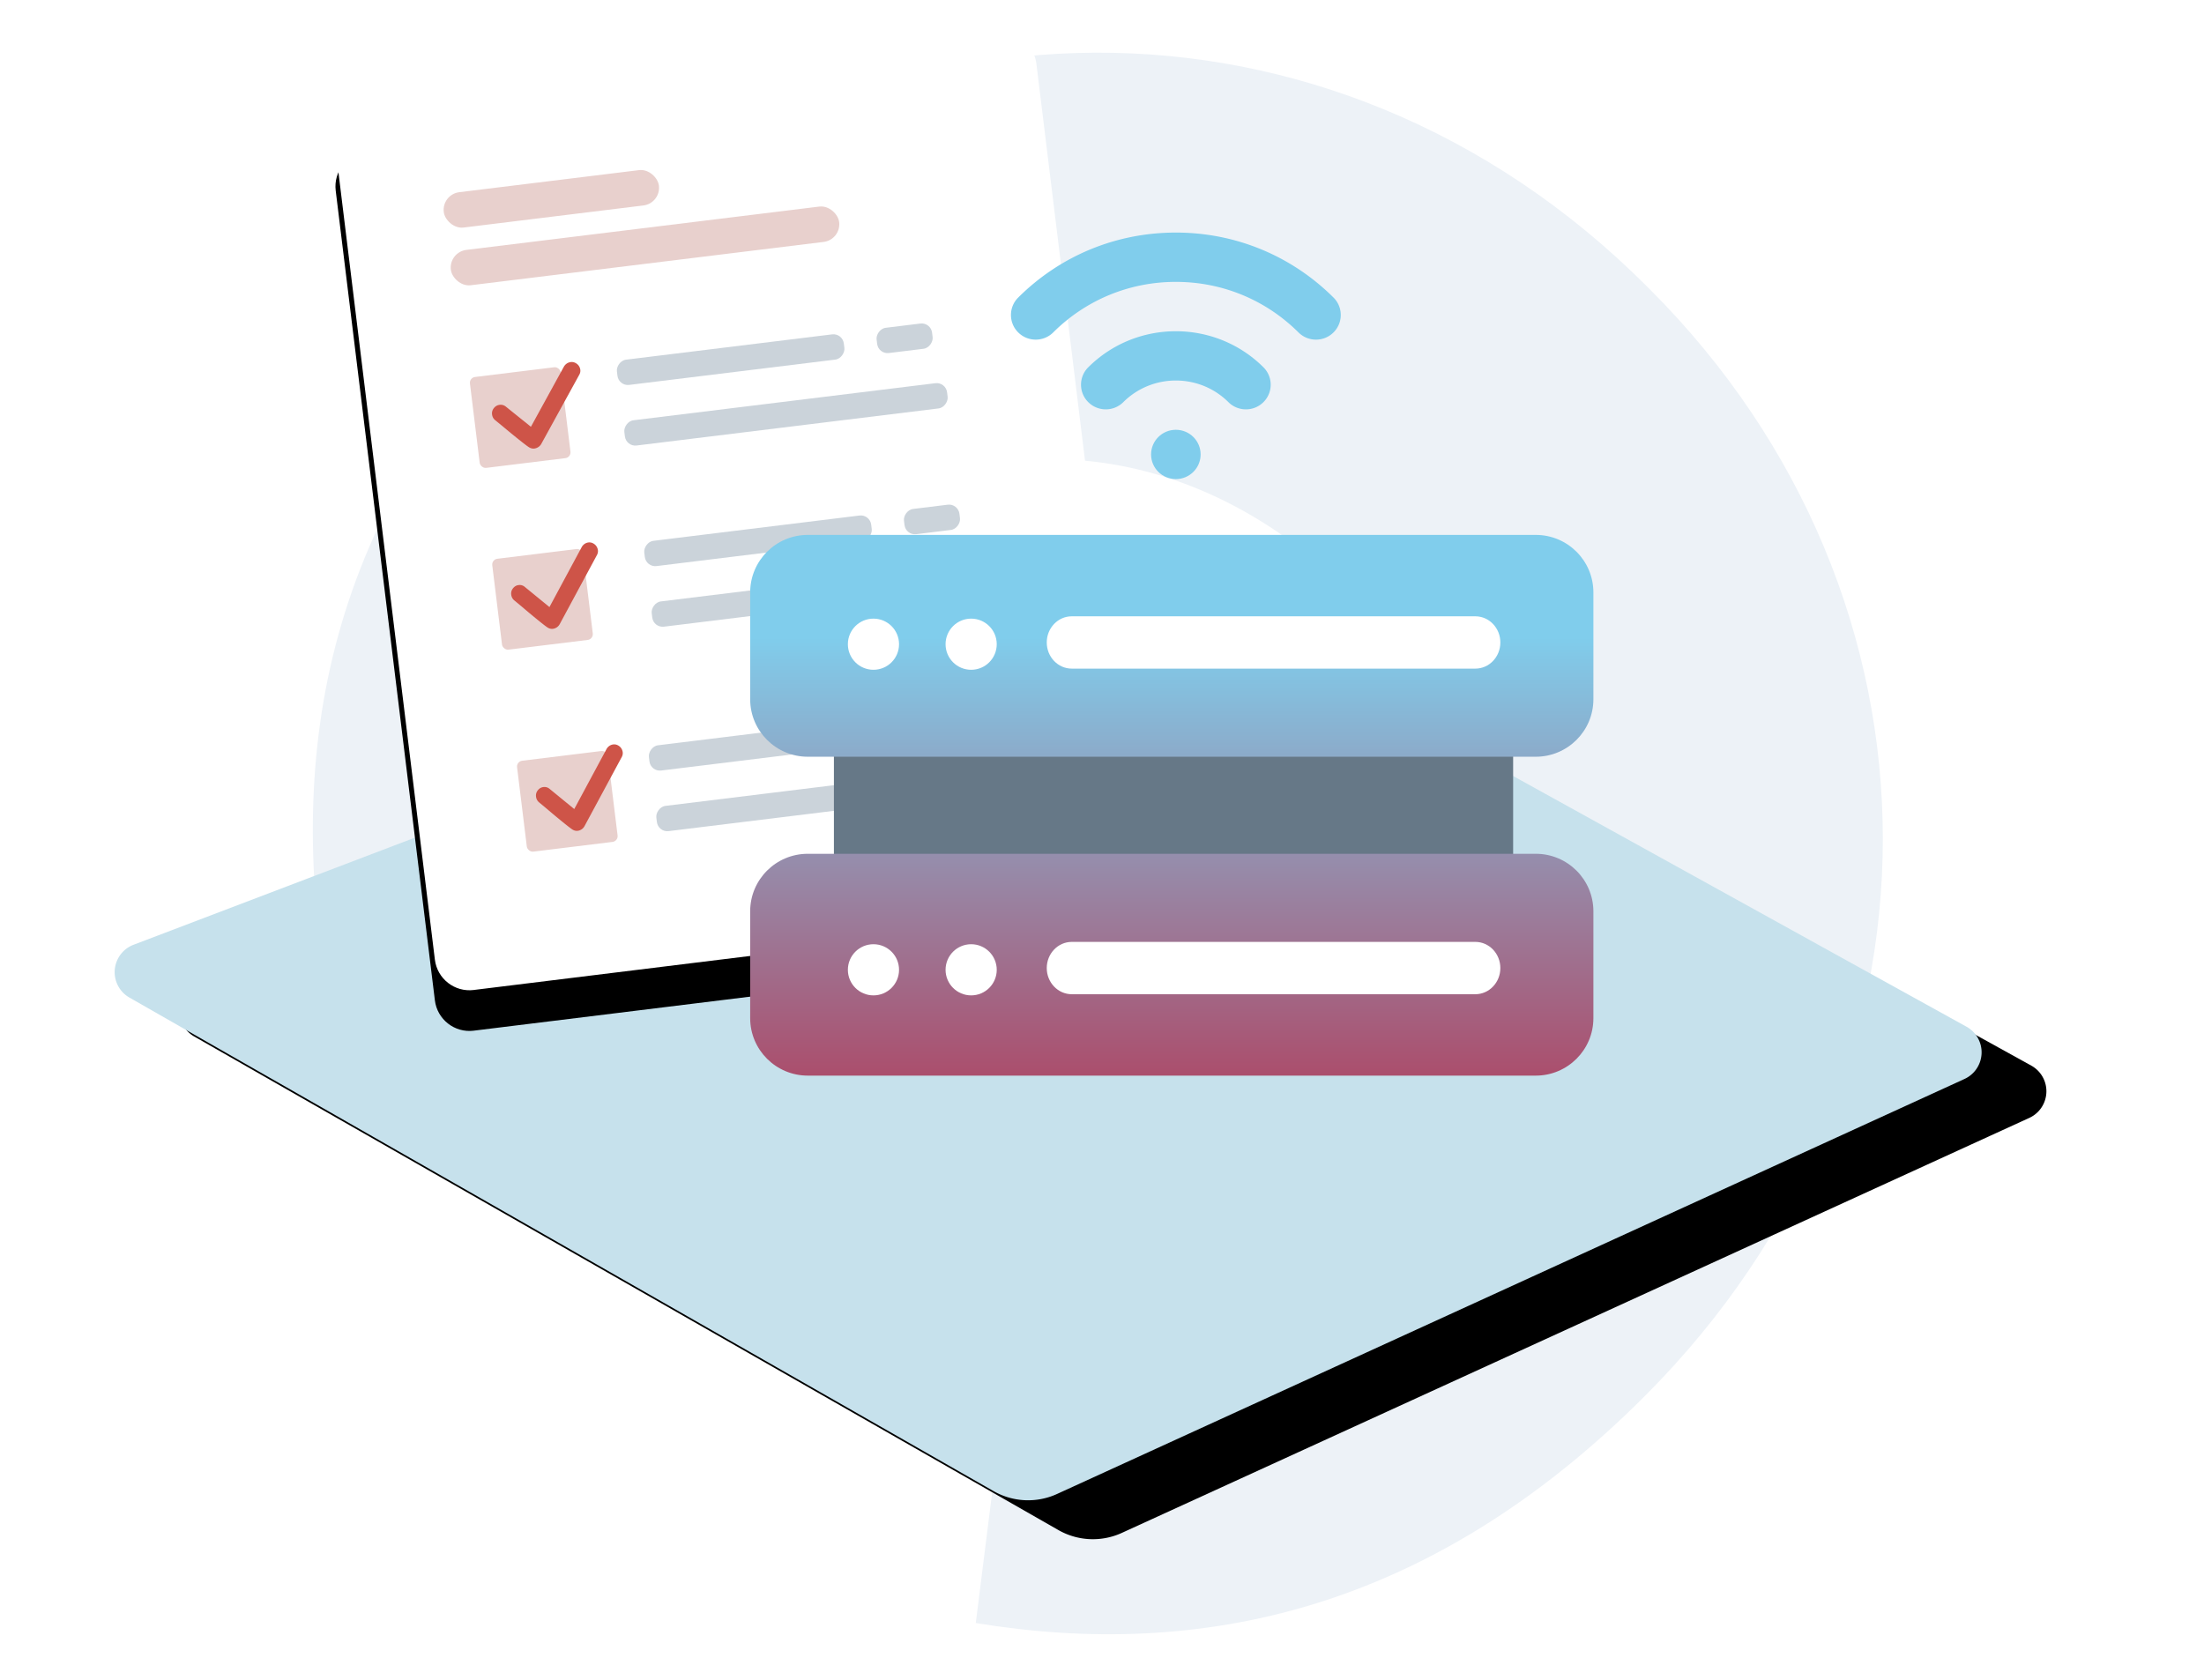 <svg width="379" height="289" xmlns="http://www.w3.org/2000/svg" xmlns:xlink="http://www.w3.org/1999/xlink"><defs><filter x="-9.5%" y="-1.4%" width="119.1%" height="109.4%" filterUnits="objectBoundingBox" id="a"><feMorphology radius="2.5" in="SourceAlpha" result="shadowSpreadOuter1"/><feOffset dy="13" in="shadowSpreadOuter1" result="shadowOffsetOuter1"/><feGaussianBlur stdDeviation="5.5" in="shadowOffsetOuter1" result="shadowBlurOuter1"/><feColorMatrix values="0 0 0 0 0.604 0 0 0 0 0.619 0 0 0 0 0.637 0 0 0 0.666 0" in="shadowBlurOuter1"/></filter><filter x="-19.2%" y="-11.9%" width="138.4%" height="132.2%" filterUnits="objectBoundingBox" id="c"><feMorphology radius="3.5" in="SourceAlpha" result="shadowSpreadOuter1"/><feOffset dy="7" in="shadowSpreadOuter1" result="shadowOffsetOuter1"/><feGaussianBlur stdDeviation="11.5" in="shadowOffsetOuter1" result="shadowBlurOuter1"/><feColorMatrix values="0 0 0 0 0.235 0 0 0 0 0.271 0 0 0 0 0.325 0 0 0 0.539 0" in="shadowBlurOuter1"/></filter><path d="M95.535 190.404l142.529-111.962c2.188-1.719 5.356-1.339 7.075.85a5.039 5.039 0 011.075 3.224l-3.772 171.089a11.967 11.967 0 01-5.2 9.608L95.691 360.208c-2.296 1.573-5.432.987-7.005-1.308a5.039 5.039 0 01-.879-3.029l5.804-161.685a5.039 5.039 0 011.923-3.782z" id="b"/><path d="M124.987 8.941L16.408 22.31c-3.287.409-5.625 3.401-5.226 6.689l17.052 139.255c.399 3.29 3.392 5.63 6.681 5.227.001-0.0.003-0.0.003-.004l108.58-13.368c3.287-.409 5.624-3.401 5.226-6.689L131.671 14.164c-.399-3.29-3.392-5.63-6.681-5.227-.001 0-.003 0-.003.004z" id="d"/><linearGradient x1="16.241%" y1="18.865%" x2="16.241%" y2="140.625%" id="e"><stop stop-color="#80CDEC" offset="0%"/><stop stop-color="#C00F2D" offset="100%"/><stop stop-color="#C00F2D" offset="100%"/></linearGradient></defs><g fill="none" fill-rule="evenodd"><path d="M95.364 48.585C55.182 88.766 49.55 129.279 56.129 170.077l64.921-10.777c-2.388-24.164-.091-44.161 18.833-63.086 25.405-25.405 64.638-21.947 91.97 5.385l.521.521c26.552 26.552 30.27 66.044 4.864 91.45-17.369 17.369-37.624 20.964-61.009 18.318l-8.434 67.264c38.459 6.314 77.928-1.918 114.999-38.989 54.958-54.958 54.009-137.308.906-190.411l-.521-.521c-54.404-54.404-135.969-52.495-187.816-.647z" fill="#EDF2F7"/><g transform="scale(-1 1) rotate(59 33.269 -110.215)"><use fill="#000" filter="url(#a)" xlink:href="#b"/><use fill="#C6E1EC" xlink:href="#b"/></g><g transform="translate(46.547 -3.208)"><use fill="#000" filter="url(#c)" xlink:href="#d"/><use fill="#FFF" xlink:href="#d"/></g><g transform="rotate(-7 311.251 -604.068)"><rect fill="#E8D0CD" opacity=".998" x=".874" y="31.875" width="15.726" height="15.75" rx="1"/><rect fill="#E8D0CD" opacity=".998" x=".874" y="63.375" width="15.726" height="15.75" rx="1"/><rect fill="#E8D0CD" opacity=".998" x=".874" y="98.375" width="15.726" height="15.75" rx="1"/><rect fill="#CBD3DA" opacity=".998" transform="matrix(-1 0 0 1 91.737 0)" x="26.21" y="32.084" width="39.316" height="4.375" rx="1.801"/><rect fill="#CBD3DA" opacity=".998" transform="matrix(-1 0 0 1 152.021 0)" x="71.205" y="32.084" width="9.611" height="4.375" rx="1.801"/><rect fill="#CBD3DA" opacity=".998" transform="matrix(-1 0 0 1 108.337 0)" x="26.21" y="42.584" width="55.916" height="4.375" rx="1.801"/><rect fill="#E8D0CD" y="10" width="67.274" height="6.125" rx="3.062"/><rect fill="#E8D0CD" width="37.274" height="6.125" rx="3.062"/><rect fill="#CBD3DA" opacity=".998" transform="matrix(-1 0 0 1 93.484 0)" x="27.084" y="63.584" width="39.316" height="4.375" rx="1.801"/><rect fill="#CBD3DA" opacity=".998" transform="matrix(-1 0 0 1 153.768 0)" x="72.079" y="63.584" width="9.611" height="4.375" rx="1.801"/><rect fill="#CBD3DA" opacity=".998" transform="matrix(-1 0 0 1 110.084 0)" x="27.084" y="74.084" width="55.916" height="4.375" rx="1.801"/><path d="M9.08 76.219c.327.243.686.329 1.076.256.39-.073.711-.268.962-.584l7.812-11.028c.252-.341.34-.712.264-1.114-.075-.402-.277-.724-.604-.968-.327-.243-.692-.329-1.095-.256-.377.073-.692.268-.944.584l-6.793 9.604-3.736-3.907c-.277-.317-.617-.481-1.019-.493-.403-.012-.755.128-1.057.42-.302.292-.453.645-.453 1.059 0 .414.138.767.415 1.059l1.17 1.242a130.753 130.753 0 002.415 2.574c.855.889 1.384 1.406 1.585 1.552z" fill="#CE5448" fill-rule="nonzero"/><rect fill="#CBD3DA" opacity=".998" transform="matrix(-1 0 0 1 86.495 0)" x="23.59" y="98.584" width="39.316" height="4.375" rx="1.801"/><rect fill="#CBD3DA" opacity=".998" transform="matrix(-1 0 0 1 146.779 0)" x="68.584" y="98.584" width="9.611" height="4.375" rx="1.801"/><rect fill="#CBD3DA" opacity=".998" transform="matrix(-1 0 0 1 103.095 0)" x="23.59" y="109.084" width="55.916" height="4.375" rx="1.801"/><path d="M9.08 111.219c.327.243.686.329 1.076.256.39-.073.711-.268.962-.584l7.812-11.028c.252-.341.34-.712.264-1.114-.075-.402-.277-.724-.604-.968-.327-.243-.692-.329-1.095-.256-.377.073-.692.268-.944.584l-6.793 9.604-3.736-3.907c-.277-.317-.617-.481-1.019-.493-.403-.012-.755.128-1.057.42-.302.292-.453.645-.453 1.059 0 .414.138.767.415 1.059l1.17 1.242a130.755 130.755 0 002.415 2.574c.855.889 1.384 1.406 1.585 1.552zM9.683 45.053c.333.243.698.329 1.094.256.397-.073.723-.268.979-.584l7.948-11.028c.256-.341.346-.712.269-1.114-.077-.402-.282-.724-.614-.968-.333-.243-.704-.329-1.114-.256-.384.073-.704.268-.96.584l-6.912 9.604L6.573 37.64c-.281-.316-.627-.481-1.037-.493-.41-.012-.768.128-1.075.42-.307.292-.461.645-.461 1.059 0 .414.141.767.422 1.059l1.19 1.242c.768.828 1.587 1.686 2.457 2.575.87.889 1.408 1.406 1.613 1.552z" fill="#CE5448" fill-rule="nonzero"/></g><g transform="translate(129 40)"><path d="M126.948 111.2H18.652c-2.348 0-4.252-1.91-4.252-4.267V89.867c0-2.356 1.904-4.267 4.252-4.267h108.295c2.348 0 4.252 1.91 4.252 4.267v17.067c0 2.356-1.904 4.267-4.252 4.267z" fill="#667887" fill-rule="nonzero"/><path d="M135.088 106.846c5.474 0 9.912 4.429 9.912 9.892v18.37c0 5.463-4.438 9.892-9.912 9.892H9.912C4.438 145 0 140.571 0 135.108v-18.37c0-5.463 4.438-9.892 9.912-9.892H135.088zm0-54.846C140.562 52 145 56.429 145 61.892v18.37c0 5.463-4.438 9.892-9.912 9.892H9.912C4.438 90.154 0 85.725 0 80.262V61.892C0 56.429 4.438 52 9.912 52H135.088z" fill="url(#e)"/><circle fill="#FFF" fill-rule="nonzero" cx="21.2" cy="126.8" r="4.4"/><circle fill="#FFF" fill-rule="nonzero" cx="38" cy="126.8" r="4.4"/><path d="M124.698 131h-69.397C52.926 131 51 128.985 51 126.5s1.926-4.5 4.301-4.5h69.397c2.376 0 4.301 2.015 4.301 4.5s-1.926 4.5-4.301 4.5z" fill="#FFF" fill-rule="nonzero"/><circle fill="#FFF" fill-rule="nonzero" cx="21.2" cy="70.8" r="4.4"/><circle fill="#FFF" fill-rule="nonzero" cx="38" cy="70.8" r="4.4"/><path d="M124.698 75h-69.397C52.926 75 51 72.985 51 70.5s1.926-4.5 4.301-4.5h69.397C127.074 66 129 68.015 129 70.5s-1.926 4.5-4.301 4.5z" fill="#FFF" fill-rule="nonzero"/><ellipse fill="#80CDEC" fill-rule="nonzero" cx="73.2" cy="38.16" rx="4.26" ry="4.24"/><path d="M89.509 26.168a4.216 4.216 0 01-1.248 2.998c-1.663 1.656-4.361 1.656-6.024 0-4.983-4.959-13.091-4.959-18.074 0-1.663 1.656-4.361 1.656-6.025 0-1.663-1.656-1.663-4.34 0-5.996 8.305-8.266 21.818-8.266 30.123 0a4.216 4.216 0 011.248 2.998z" fill="#80CDEC" fill-rule="nonzero"/><path d="M101.558 14.175c0 1.085-.416 2.17-1.248 2.998-1.663 1.656-4.361 1.656-6.024 0C88.654 11.567 81.165 8.48 73.2 8.48c-7.965 0-15.454 3.087-21.086 8.693-1.663 1.656-4.361 1.656-6.024 0-1.663-1.655-1.663-4.34 0-5.996C53.331 3.969 62.959 0 73.2 0s19.869 3.969 27.11 11.177a4.217 4.217 0 011.248 2.998z" fill="#80CDEC" fill-rule="nonzero"/></g></g></svg>